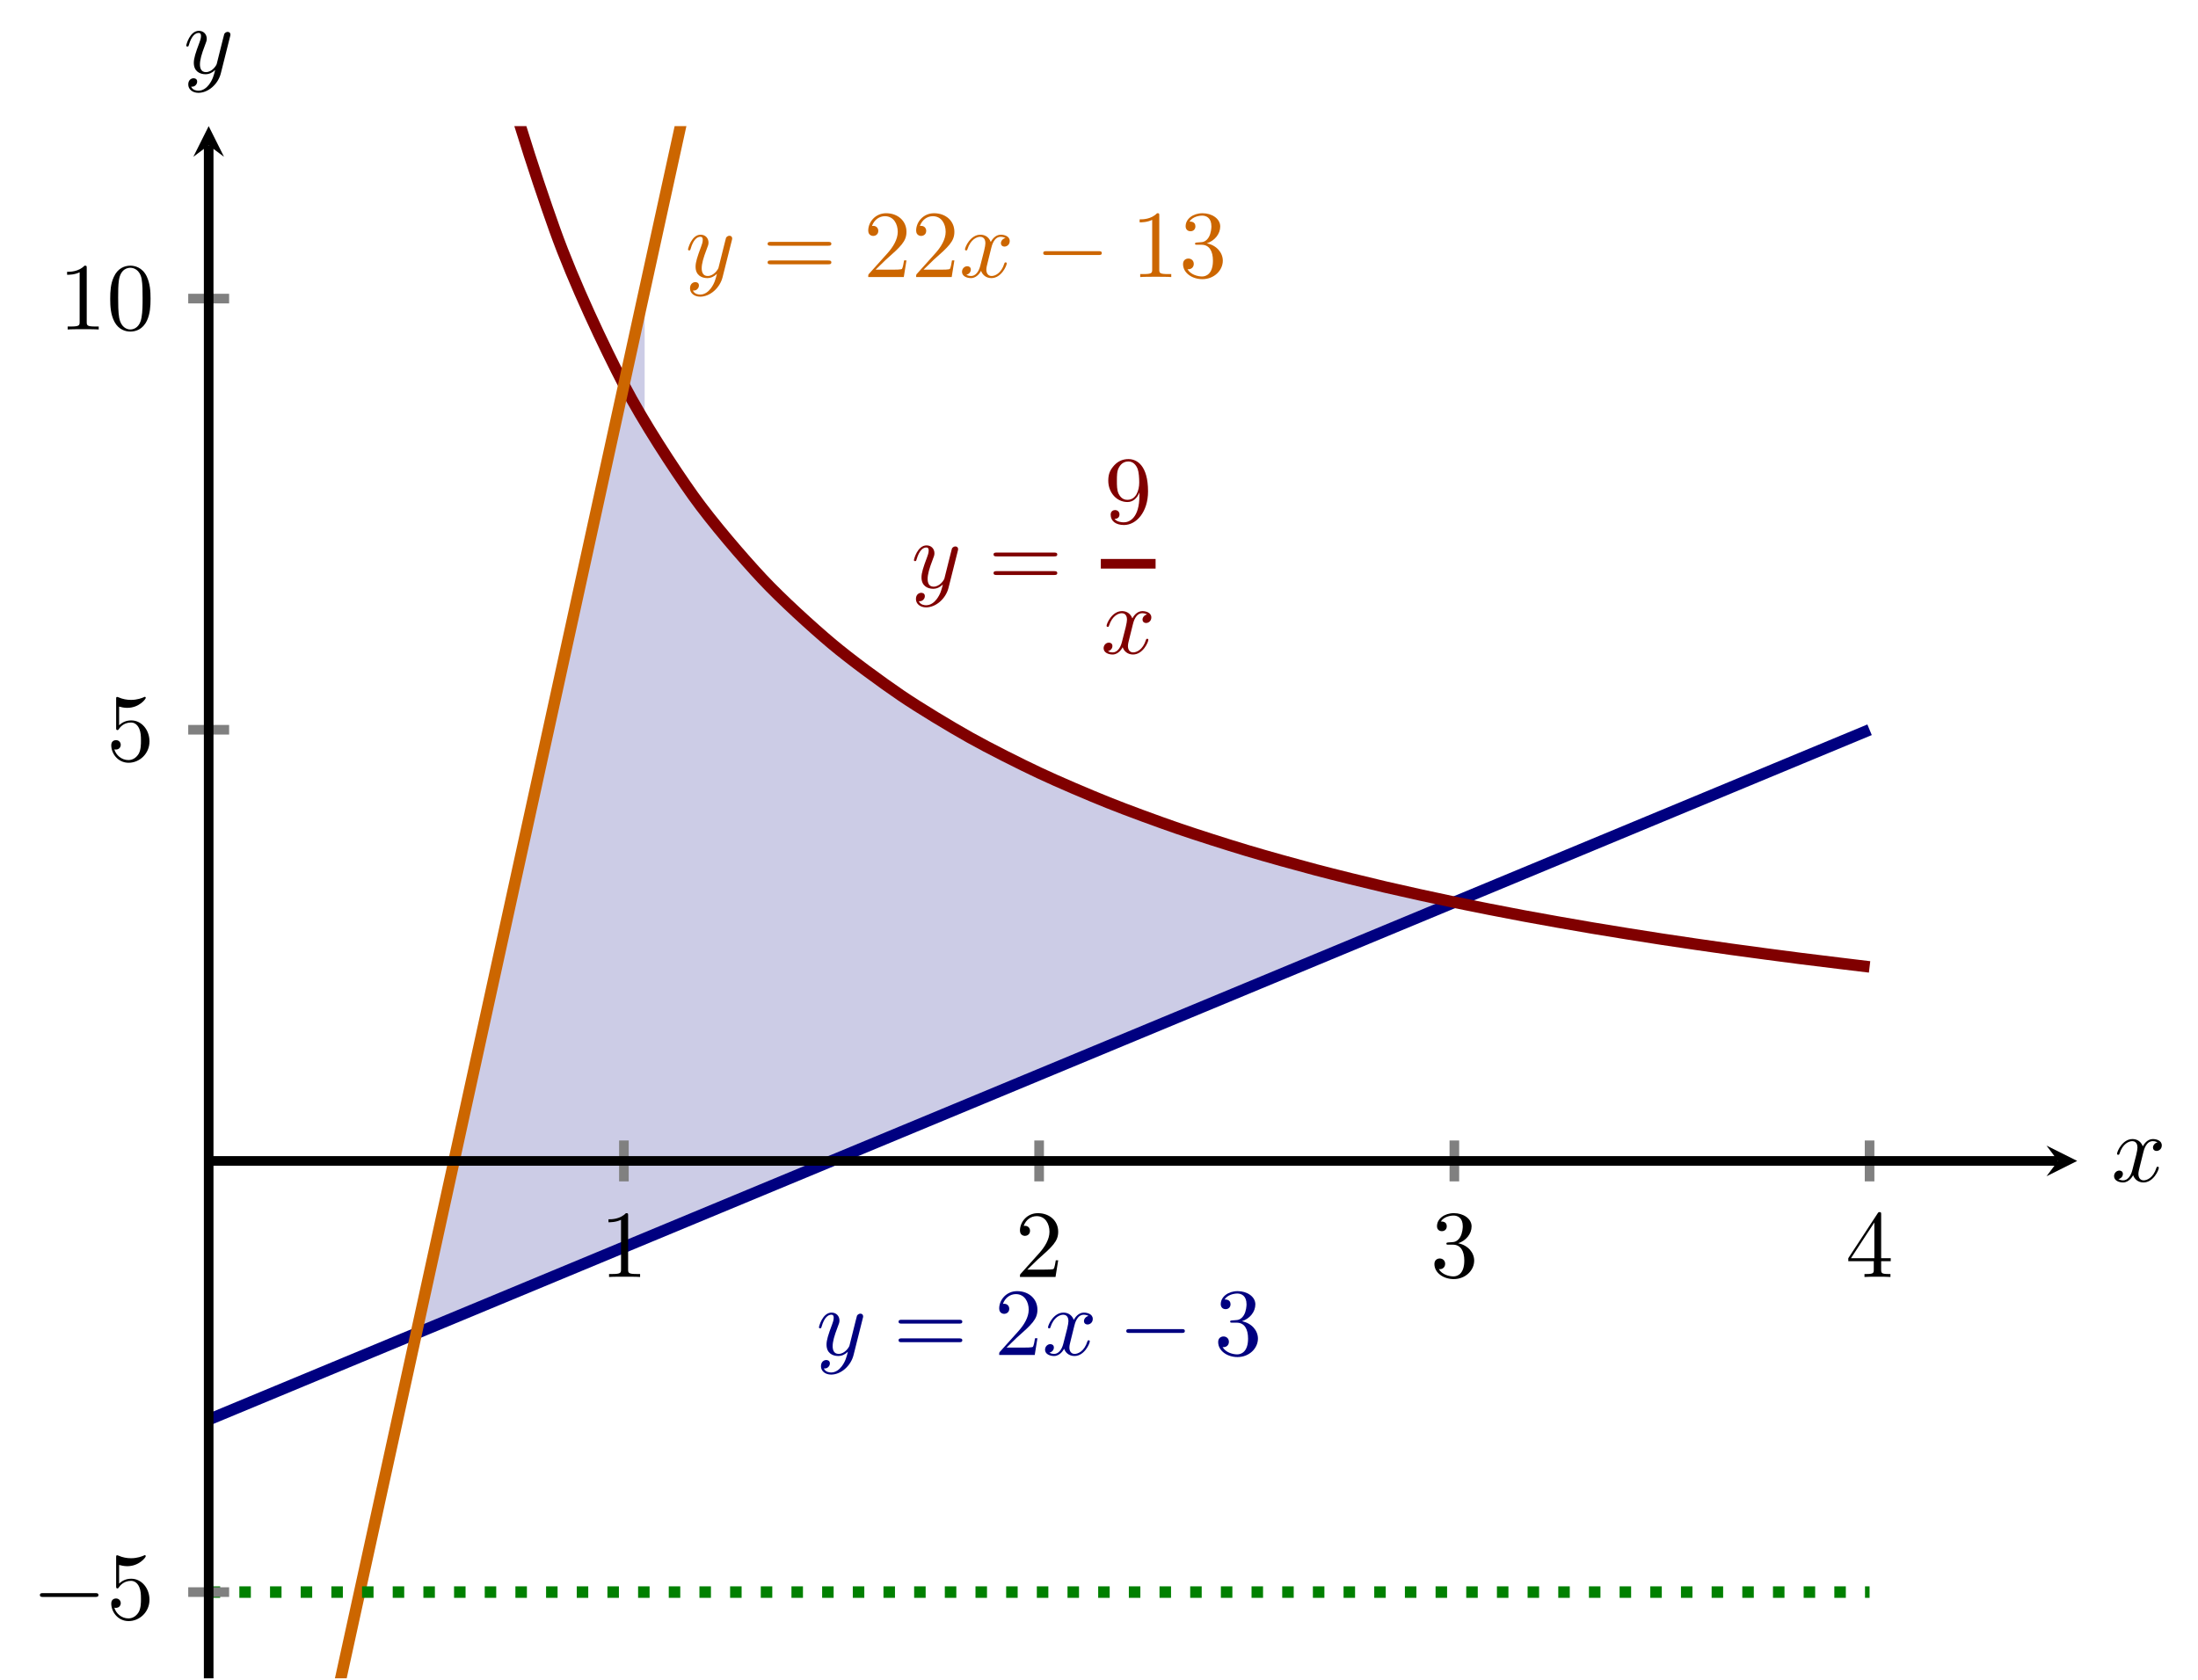 <?xml version="1.0" encoding="UTF-8" standalone="no"?>
<!DOCTYPE svg PUBLIC "-//W3C//DTD SVG 1.1//EN" "http://www.w3.org/Graphics/SVG/1.1/DTD/svg11.dtd">
<svg xmlns="http://www.w3.org/2000/svg" xmlns:xlink="http://www.w3.org/1999/xlink" version="1.1" width="228.524pt" height="174.709pt" viewBox="0 0 228.524 174.709">
<clipPath id="cp0">
<path transform="matrix(1,0,0,-1,21.696,174.51)" d="M 0 0 L 194.268 0 L 194.268 161.396 L 0 161.396 Z "/>
</clipPath>
<g clip-path="url(#cp0)">
<path transform="matrix(1,0,0,-1,21.696,174.51)" d="M 43.171 134.496 L 46.768 128.289 L 50.366 122.968 L 53.963 118.357 L 57.561 114.322 L 61.158 110.762 L 64.756 107.597 L 68.353 104.766 L 71.951 102.217 L 75.548 99.912 L 79.146 97.816 L 82.743 95.902 L 86.341 94.148 L 89.938 92.534 L 93.536 91.044 L 97.134 89.664 L 100.731 88.383 L 104.329 87.191 L 107.926 86.078 L 111.524 85.037 L 115.121 84.06 L 118.719 83.143 L 122.316 82.28 L 125.914 81.466 L 129.511 80.698 L 129.511 80.698 L 125.914 79.203 L 122.316 77.709 L 118.719 76.215 L 115.121 74.72 L 111.524 73.226 L 107.926 71.731 L 104.329 70.237 L 100.731 68.743 L 97.134 67.248 L 93.536 65.754 L 89.938 64.259 L 86.341 62.765 L 82.743 61.271 L 79.146 59.776 L 75.548 58.282 L 71.951 56.787 L 68.353 55.293 L 64.756 53.799 L 61.158 52.304 L 57.561 50.81 L 53.963 49.315 L 50.366 47.821 L 46.768 46.327 L 43.171 44.832 Z " fill="#cccce6"/>
</g>
<clipPath id="cp1">
<path transform="matrix(1,0,0,-1,21.696,174.51)" d="M 0 0 L 194.268 0 L 194.268 161.396 L 0 161.396 Z "/>
</clipPath>
<g clip-path="url(#cp1)">
<path transform="matrix(1,0,0,-1,21.696,174.51)" d="M 21.585 35.866 L 22.575 36.277 L 23.564 36.688 L 24.553 37.099 L 25.543 37.51 L 26.532 37.92 L 27.521 38.331 L 28.511 38.742 L 29.5 39.153 L 30.489 39.564 L 31.479 39.975 L 32.468 40.386 L 33.457 40.797 L 34.446 41.208 L 35.436 41.619 L 36.425 42.03 L 37.414 42.441 L 38.404 42.852 L 39.393 43.263 L 40.382 43.674 L 41.372 44.085 L 42.361 44.496 L 43.35 44.907 L 44.34 45.318 L 45.329 45.729 L 45.329 144.359 L 44.34 139.839 L 43.35 135.318 L 42.361 130.798 L 41.372 126.277 L 40.382 121.756 L 39.393 117.236 L 38.404 112.715 L 37.414 108.195 L 36.425 103.674 L 35.436 99.154 L 34.446 94.633 L 33.457 90.112 L 32.468 85.592 L 31.479 81.071 L 30.489 76.551 L 29.5 72.03 L 28.511 67.51 L 27.521 62.989 L 26.532 58.469 L 25.543 53.948 L 24.553 49.427 L 23.564 44.907 L 22.575 40.386 L 21.585 35.866 Z " fill="#cccce6"/>
</g>
<clipPath id="cp2">
<path transform="matrix(1,0,0,-1,21.696,174.51)" d="M 0 0 L 194.268 0 L 194.268 161.396 L 0 161.396 Z "/>
</clipPath>
<g clip-path="url(#cp2)">
<path transform="matrix(1,0,0,-1,21.696,174.51)" stroke-width="1.196" stroke-linecap="butt" stroke-miterlimit="10" stroke-linejoin="miter" fill="none" stroke="#000080" d="M 0 26.899 C 0 26.899 5.198 29.059 7.195 29.888 C 9.192 30.717 12.394 32.047 14.39 32.877 C 16.387 33.706 19.589 35.036 21.585 35.866 C 23.582 36.695 26.784 38.025 28.78 38.854 C 30.777 39.684 33.979 41.014 35.975 41.843 C 37.972 42.673 41.174 44.003 43.17 44.832 C 45.167 45.661 48.369 46.992 50.365 47.821 C 52.362 48.65 55.564 49.98 57.561 50.81 C 59.557 51.639 62.759 52.969 64.756 53.798 C 66.752 54.628 69.954 55.958 71.951 56.787 C 73.947 57.617 77.149 58.947 79.146 59.776 C 81.142 60.605 84.344 61.935 86.341 62.765 C 88.337 63.594 91.539 64.924 93.536 65.754 C 95.532 66.583 98.734 67.913 100.731 68.742 C 102.728 69.572 105.929 70.902 107.926 71.731 C 109.923 72.561 113.124 73.891 115.121 74.72 C 117.118 75.549 120.32 76.879 122.316 77.709 C 124.313 78.538 127.515 79.868 129.511 80.698 C 131.508 81.527 134.71 82.857 136.706 83.686 C 138.703 84.516 141.905 85.846 143.901 86.675 C 145.898 87.505 149.1 88.835 151.096 89.664 C 153.093 90.493 156.295 91.823 158.291 92.653 C 160.288 93.482 163.49 94.812 165.487 95.642 C 167.483 96.471 172.682 98.63 172.682 98.63 "/>
<path transform="matrix(1,0,0,-1,21.696,174.51)" stroke-width="1.196" stroke-linecap="butt" stroke-miterlimit="10" stroke-linejoin="miter" fill="none" stroke="#800000" d="M 7.195 537.988 C 7.195 537.988 12.394 340.68 14.39 295.893 C 16.387 251.106 19.589 231.989 21.585 215.194 C 23.582 198.399 26.784 183.803 28.78 174.845 C 30.777 165.888 33.979 156.234 35.975 150.636 C 37.972 145.038 41.174 138.336 43.17 134.497 C 45.167 130.659 48.369 125.768 50.365 122.968 C 52.362 120.169 55.564 116.455 57.561 114.322 C 59.557 112.189 62.759 109.277 64.756 107.597 C 66.752 105.918 69.954 103.575 71.951 102.217 C 73.947 100.86 77.149 98.935 79.146 97.816 C 81.142 96.696 84.344 95.087 86.341 94.148 C 88.337 93.208 91.539 91.844 93.536 91.044 C 95.532 90.244 98.734 89.073 100.731 88.384 C 102.728 87.695 105.929 86.678 107.926 86.078 C 109.923 85.478 113.124 84.587 115.121 84.06 C 117.118 83.534 120.32 82.747 122.316 82.28 C 124.313 81.814 127.515 81.114 129.511 80.698 C 131.508 80.282 134.71 79.655 136.706 79.282 C 138.703 78.909 141.905 78.345 143.901 78.008 C 145.898 77.671 149.1 77.161 151.096 76.855 C 153.093 76.55 156.295 76.085 158.291 75.807 C 160.288 75.529 163.49 75.105 165.487 74.85 C 167.483 74.596 172.682 73.973 172.682 73.973 "/>
<path transform="matrix(1,0,0,-1,21.696,174.51)" stroke-width="1.196" stroke-linecap="butt" stroke-miterlimit="10" stroke-linejoin="miter" fill="none" stroke="#cc6600" d="M 0 -62.765 C 0 -62.765 5.198 -39.011 7.195 -29.888 C 9.192 -20.765 12.394 -6.135 14.39 2.989 C 16.387 12.112 19.589 26.742 21.585 35.865 C 23.582 44.988 26.784 59.619 28.78 68.742 C 30.777 77.865 33.979 92.496 35.975 101.619 C 37.972 110.742 41.174 125.372 43.17 134.496 C 45.167 143.619 48.369 158.249 50.365 167.373 C 52.362 176.496 55.564 191.126 57.561 200.249 C 59.557 209.372 62.759 224.003 64.756 233.126 C 66.752 242.249 69.954 256.88 71.951 266.003 C 73.947 275.126 77.149 289.756 79.146 298.879 C 81.142 308.003 84.344 322.633 86.341 331.756 C 88.337 340.88 91.539 355.51 93.536 364.633 C 95.532 373.756 98.734 388.387 100.731 397.51 C 102.728 406.633 105.929 421.263 107.926 430.387 C 109.923 439.51 113.124 454.14 115.121 463.263 C 117.118 472.386 120.32 487.017 122.316 496.14 C 124.313 505.264 127.515 519.894 129.511 529.017 C 131.508 538.14 134.71 552.771 136.706 561.894 C 138.703 571.017 141.905 585.647 143.901 594.77 C 145.898 603.894 149.1 618.524 151.096 627.647 C 153.093 636.77 156.295 651.401 158.291 660.524 C 160.288 669.647 163.49 684.278 165.487 693.401 C 167.483 702.524 172.682 726.278 172.682 726.278 "/>
<path transform="matrix(1,0,0,-1,21.696,174.51)" stroke-width="1.196" stroke-linecap="butt" stroke-dasharray="1.196,1.993" stroke-miterlimit="10" stroke-linejoin="miter" fill="none" stroke="#008000" d="M 0 8.966 L 7.195 8.966 L 14.39 8.966 L 21.585 8.966 L 28.78 8.966 L 35.975 8.966 L 43.17 8.966 L 50.365 8.966 L 57.561 8.966 L 64.756 8.966 L 71.951 8.966 L 79.146 8.966 L 86.341 8.966 L 93.536 8.966 L 100.731 8.966 L 107.926 8.966 L 115.121 8.966 L 122.316 8.966 L 129.511 8.966 L 136.706 8.966 L 143.901 8.966 L 151.096 8.966 L 158.291 8.966 L 165.487 8.966 L 172.682 8.966 "/>
<symbol id="font_3_2">
<path d="M .457 .586 C .461 .6 .461 .602 .461 .609 C .461 .627 .447 .636 .432 .636 C .422 .636 .406 .63 .397 .615 C .395 .61 .387 .579 .383 .561 C .376 .535 .369 .508 .363 .481 L .318 .301 C .314 .286 .271 .216 .205 .216 C .154 .216 .143 .26 .143 .297 C .143 .343 .16 .405 .194 .493 C .21 .534 .214 .545 .214 .565 C .214 .61 .182 .647 .132 .647 C .037 .647 0 .502 0 .493 C 0 .483 .01 .483 .012 .483 C .022 .483 .023 .485 .028 .501 C .055 .595 .095 .625 .129 .625 C .137 .625 .154 .625 .154 .593 C .154 .568 .144 .542 .137 .523 C .097 .417 .079 .36 .079 .313 C .079 .224 .142 .194 .201 .194 C .24 .194 .274 .211 .302 .239 C .289 .187 .277 .138 .237 .085 C .211 .051 .173 .022 .127 .022 C .113 .022 .068 .025 .051 .064 C .067 .064 .08 .064 .094 .076 C .104 .085 .114 .098 .114 .117 C .114 .148 .087 .152 .077 .152 C .054 .152 .021 .136 .021 .087 C .021 .037 .065 0 .127 0 C .23 0 .333 .091 .361 .204 L .457 .586 Z "/>
</symbol>
<use xlink:href="#font_3_2" transform="matrix(9.963,0,0,-9.963,85.146,142.928)" fill="#000080"/>
<symbol id="font_4_8">
<path d="M .631 .194 C .646 .194 .665 .194 .665 .214 C .665 .234 .646 .234 .632 .234 L .033 .234 C .019 .234 0 .234 0 .214 C 0 .194 .019 .194 .034 .194 L .631 .194 M .632 0 C .646 0 .665 0 .665 .02 C .665 .04 .646 .04 .631 .04 L .034 .04 C .019 .04 0 .04 0 .02 C 0 0 .019 0 .033 0 L .632 0 Z "/>
</symbol>
<symbol id="font_4_3">
<path d="M .077 .077 L .183 .18 C .339 .318 .399 .372 .399 .472 C .399 .586 .309 .666 .187 .666 C .074 .666 0 .574 0 .485 C 0 .429 .05 .429 .053 .429 C .07 .429 .105 .441 .105 .482 C .105 .508 .087 .534 .052 .534 C .044 .534 .042 .534 .039 .533 C .062 .598 .116 .635 .174 .635 C .265 .635 .308 .554 .308 .472 C .308 .392 .258 .313 .203 .251 L .011 .037 C 0 .026 0 .024 0 0 L .371 0 L .399 .174 L .374 .174 C .369 .144 .362 .1 .352 .085 C .345 .077 .279 .077 .257 .077 L .077 .077 Z "/>
</symbol>
<use xlink:href="#font_4_8" transform="matrix(9.963,0,0,-9.963,93.424,139.561)" fill="#000080"/>
<use xlink:href="#font_4_3" transform="matrix(9.963,0,0,-9.963,103.885,140.886)" fill="#000080"/>
<symbol id="font_3_1">
<path d="M .305 .313 C .311 .339 .334 .431 .404 .431 C .409 .431 .433 .431 .454 .418 C .426 .413 .406 .388 .406 .364 C .406 .348 .417 .329 .444 .329 C .466 .329 .498 .347 .498 .387 C .498 .439 .439 .453 .405 .453 C .347 .453 .312 .4 .3 .377 C .275 .443 .221 .453 .192 .453 C .088 .453 .031 .324 .031 .299 C .031 .289 .041 .289 .043 .289 C .051 .289 .054 .291 .056 .3 C .09 .406 .156 .431 .19 .431 C .209 .431 .244 .422 .244 .364 C .244 .333 .227 .266 .19 .126 C .174 .064 .139 .022 .095 .022 C .089 .022 .066 .022 .045 .035 C .07 .04 .092 .061 .092 .089 C .092 .116 .07 .124 .055 .124 C .025 .124 0 .098 0 .066 C 0 .02 .05 0 .094 0 C .16 0 .196 .07 .199 .076 C .211 .039 .247 0 .307 0 C .41 0 .467 .129 .467 .154 C .467 .164 .458 .164 .455 .164 C .446 .164 .444 .16 .442 .153 C .409 .046 .341 .022 .309 .022 C .27 .022 .254 .054 .254 .088 C .254 .11 .26 .132 .271 .176 L .305 .313 Z "/>
</symbol>
<use xlink:href="#font_3_1" transform="matrix(9.963,0,0,-9.963,108.653,140.996)" fill="#000080"/>
<symbol id="font_5_1">
<path d="M .576 0 C .593 0 .611 0 .611 .02 C .611 .04 .593 .04 .576 .04 L .035 .04 C .018 .04 0 .04 0 .02 C 0 0 .018 0 .035 0 L .576 0 Z "/>
</symbol>
<use xlink:href="#font_5_1" transform="matrix(9.963,0,0,-9.963,117.099,138.595)" fill="#000080"/>
<symbol id="font_4_4">
<path d="M .248 .374 C .33 .401 .388 .471 .388 .55 C .388 .632 .3 .688 .204 .688 C .103 .688 .027 .628 .027 .552 C .027 .519 .049 .5 .078 .5 C .109 .5 .129 .522 .129 .551 C .129 .601 .082 .601 .067 .601 C .098 .65 .164 .663 .2 .663 C .241 .663 .296 .641 .296 .551 C .296 .539 .294 .481 .268 .437 C .238 .389 .204 .386 .179 .385 C .171 .384 .147 .382 .14 .382 C .132 .381 .125 .38 .125 .37 C .125 .359 .132 .359 .149 .359 L .193 .359 C .275 .359 .312 .291 .312 .193 C .312 .057 .243 .028 .199 .028 C .156 .028 .081 .045 .046 .104 C .081 .099 .112 .121 .112 .159 C .112 .195 .085 .215 .056 .215 C .032 .215 0 .201 0 .157 C 0 .066 .093 0 .202 0 C .324 0 .415 .091 .415 .193 C .415 .275 .352 .353 .248 .374 Z "/>
</symbol>
<use xlink:href="#font_4_4" transform="matrix(9.963,0,0,-9.963,126.652,141.105)" fill="#000080"/>
<use xlink:href="#font_3_2" transform="matrix(9.963,0,0,-9.963,95.02,63.153)" fill="#800000"/>
<symbol id="font_4_7">
<path d="M .325 .34 L .325 .308 C .325 .074 .221 .028 .163 .028 C .146 .028 .092 .03 .065 .064 C .109 .064 .117 .093 .117 .11 C .117 .141 .093 .156 .071 .156 C .055 .156 .025 .147 .025 .108 C .025 .041 .079 0 .164 0 C .293 0 .415 .136 .415 .351 C .415 .62 .3 .688 .211 .688 C .156 .688 .107 .67 .064 .625 C .023 .58 0 .538 0 .463 C 0 .338 .088 .24 .2 .24 C .261 .24 .302 .282 .325 .34 M .201 .263 C .185 .263 .139 .263 .108 .326 C .09 .363 .09 .413 .09 .462 C .09 .516 .09 .563 .111 .6 C .138 .65 .176 .663 .211 .663 C .257 .663 .29 .629 .307 .584 C .319 .552 .323 .489 .323 .443 C .323 .36 .289 .263 .201 .263 Z "/>
</symbol>
<use xlink:href="#font_4_8" transform="matrix(9.963,0,0,-9.963,103.298,59.786)" fill="#800000"/>
<use xlink:href="#font_4_7" transform="matrix(9.963,0,0,-9.963,115.226,54.59)" fill="#800000"/>
<path transform="matrix(1,0,0,-1,114.452,58.62)" stroke-width="1" stroke-linecap="butt" stroke-miterlimit="10" stroke-linejoin="miter" fill="none" stroke="#800000" d="M 0 0 L 5.694 0 "/>
<use xlink:href="#font_3_1" transform="matrix(9.963,0,0,-9.963,114.741,68.055)" fill="#800000"/>
<use xlink:href="#font_3_2" transform="matrix(9.963,0,0,-9.963,71.531,30.849)" fill="#cc6600"/>
<use xlink:href="#font_4_8" transform="matrix(9.963,0,0,-9.963,79.809,27.482)" fill="#cc6600"/>
<use xlink:href="#font_4_3" transform="matrix(9.963,0,0,-9.963,90.27,28.807)" fill="#cc6600"/>
<use xlink:href="#font_4_3" transform="matrix(9.963,0,0,-9.963,95.251,28.807)" fill="#cc6600"/>
<use xlink:href="#font_3_1" transform="matrix(9.963,0,0,-9.963,100.019,28.917)" fill="#cc6600"/>
<use xlink:href="#font_5_1" transform="matrix(9.963,0,0,-9.963,108.465,26.516)" fill="#cc6600"/>
<symbol id="font_4_2">
<path d="M .205 .64 C .205 .664 .205 .666 .182 .666 C .12 .602 .032 .602 0 .602 L 0 .571 C .02 .571 .079 .571 .131 .597 L .131 .079 C .131 .043 .128 .031 .038 .031 L .006 .031 L .006 0 C .041 .003 .128 .003 .168 .003 C .208 .003 .295 .003 .33 0 L .33 .031 L .298 .031 C .208 .031 .205 .042 .205 .079 L .205 .64 Z "/>
</symbol>
<use xlink:href="#font_4_2" transform="matrix(9.963,0,0,-9.963,118.487,28.807)" fill="#cc6600"/>
<use xlink:href="#font_4_4" transform="matrix(9.963,0,0,-9.963,123,29.026)" fill="#cc6600"/>
</g>
<use xlink:href="#font_4_2" transform="matrix(9.963,0,0,-9.963,63.263,132.778)"/>
<use xlink:href="#font_4_3" transform="matrix(9.963,0,0,-9.963,106.044,132.778)"/>
<use xlink:href="#font_4_4" transform="matrix(9.963,0,0,-9.963,149.134,132.997)"/>
<symbol id="font_4_5">
<path d="M .266 .165 L .266 .078 C .266 .042 .264 .031 .19 .031 L .169 .031 L .169 0 C .21 .003 .262 .003 .304 .003 C .346 .003 .399 .003 .44 0 L .44 .031 L .419 .031 C .345 .031 .343 .042 .343 .078 L .343 .165 L .443 .165 L .443 .196 L .343 .196 L .343 .651 C .343 .671 .343 .677 .327 .677 C .318 .677 .315 .677 .307 .665 L 0 .196 L 0 .165 L .266 .165 M .272 .196 L .028 .196 L .272 .569 L .272 .196 Z "/>
</symbol>
<use xlink:href="#font_4_5" transform="matrix(9.963,0,0,-9.963,192.165,132.778)"/>
<use xlink:href="#font_5_1" transform="matrix(9.963,0,0,-9.963,4.148,166.048)"/>
<symbol id="font_4_6">
<path d="M .399 .223 C .399 .342 .317 .442 .209 .442 C .161 .442 .118 .426 .082 .391 L .082 .586 C .102 .58 .135 .573 .167 .573 C .29 .573 .36 .664 .36 .677 C .36 .683 .357 .688 .35 .688 C .349 .688 .347 .688 .342 .685 C .322 .676 .273 .656 .206 .656 C .166 .656 .12 .663 .073 .684 C .065 .687 .063 .687 .061 .687 C .051 .687 .051 .679 .051 .663 L .051 .367 C .051 .349 .051 .341 .065 .341 C .072 .341 .074 .344 .078 .35 C .089 .366 .126 .42 .207 .42 C .259 .42 .284 .374 .292 .356 C .308 .319 .31 .28 .31 .23 C .31 .195 .31 .135 .286 .093 C .262 .054 .225 .028 .179 .028 C .106 .028 .049 .081 .032 .14 C .035 .139 .038 .138 .049 .138 C .082 .138 .099 .163 .099 .187 C .099 .211 .082 .236 .049 .236 C .035 .236 0 .229 0 .183 C 0 .097 .069 0 .181 0 C .297 0 .399 .096 .399 .223 Z "/>
</symbol>
<use xlink:href="#font_4_6" transform="matrix(9.963,0,0,-9.963,11.567,168.558)"/>
<use xlink:href="#font_4_6" transform="matrix(9.963,0,0,-9.963,11.567,79.31)"/>
<symbol id="font_4_1">
<path d="M .421 .342 C .421 .422 .416 .502 .381 .576 C .335 .672 .253 .688 .211 .688 C .151 .688 .078 .662 .037 .569 C .005 .5 0 .422 0 .342 C 0 .267 .004 .177 .045 .101 C .088 .02 .161 0 .21 0 C .264 0 .34 .021 .384 .116 C .416 .185 .421 .263 .421 .342 M .21 .022 C .171 .022 .112 .047 .094 .143 C .083 .203 .083 .295 .083 .354 C .083 .418 .083 .484 .091 .538 C .11 .657 .185 .666 .21 .666 C .243 .666 .309 .648 .328 .549 C .338 .493 .338 .417 .338 .354 C .338 .279 .338 .211 .327 .147 C .312 .052 .255 .022 .21 .022 Z "/>
</symbol>
<use xlink:href="#font_4_2" transform="matrix(9.963,0,0,-9.963,6.975,34.259)"/>
<use xlink:href="#font_4_1" transform="matrix(9.963,0,0,-9.963,11.458,34.478)"/>
<use xlink:href="#font_3_1" transform="matrix(9.963,0,0,-9.963,219.798,122.95)"/>
<use xlink:href="#font_3_2" transform="matrix(9.963,0,0,-9.963,19.364,9.652)"/>
<path transform="matrix(1,0,0,-1,21.696,174.51)" stroke-width="1" stroke-linecap="butt" stroke-miterlimit="10" stroke-linejoin="miter" fill="none" stroke="#808080" d="M 43.171 51.673 L 43.171 55.924 M 86.341 51.673 L 86.341 55.924 M 129.512 51.673 L 129.512 55.924 M 172.682 51.673 L 172.682 55.924 "/>
<path transform="matrix(1,0,0,-1,21.696,174.51)" stroke-width="1" stroke-linecap="butt" stroke-miterlimit="10" stroke-linejoin="miter" fill="none" stroke="#808080" d="M -2.126 8.966 L 2.126 8.966 M -2.126 98.631 L 2.126 98.631 M -2.126 143.463 L 2.126 143.463 "/>
<path transform="matrix(1,0,0,-1,21.696,174.51)" stroke-width="1" stroke-linecap="butt" stroke-miterlimit="10" stroke-linejoin="miter" fill="none" stroke="#000000" d="M 0 53.799 L 192.275 53.799 "/>
<path transform="matrix(1,0,0,-1,213.971,120.711)" d="M 1.993 0 L -1.196 1.594 L 0 0 L -1.196 -1.594 "/>
<path transform="matrix(1,0,0,-1,21.696,174.51)" stroke-width="1" stroke-linecap="butt" stroke-miterlimit="10" stroke-linejoin="miter" fill="none" stroke="#000000" d="M 0 0 L 0 159.403 "/>
<path transform="matrix(0,-1,-1,-0,21.696,15.107)" d="M 1.993 0 L -1.196 1.594 L 0 0 L -1.196 -1.594 "/>
</svg>
